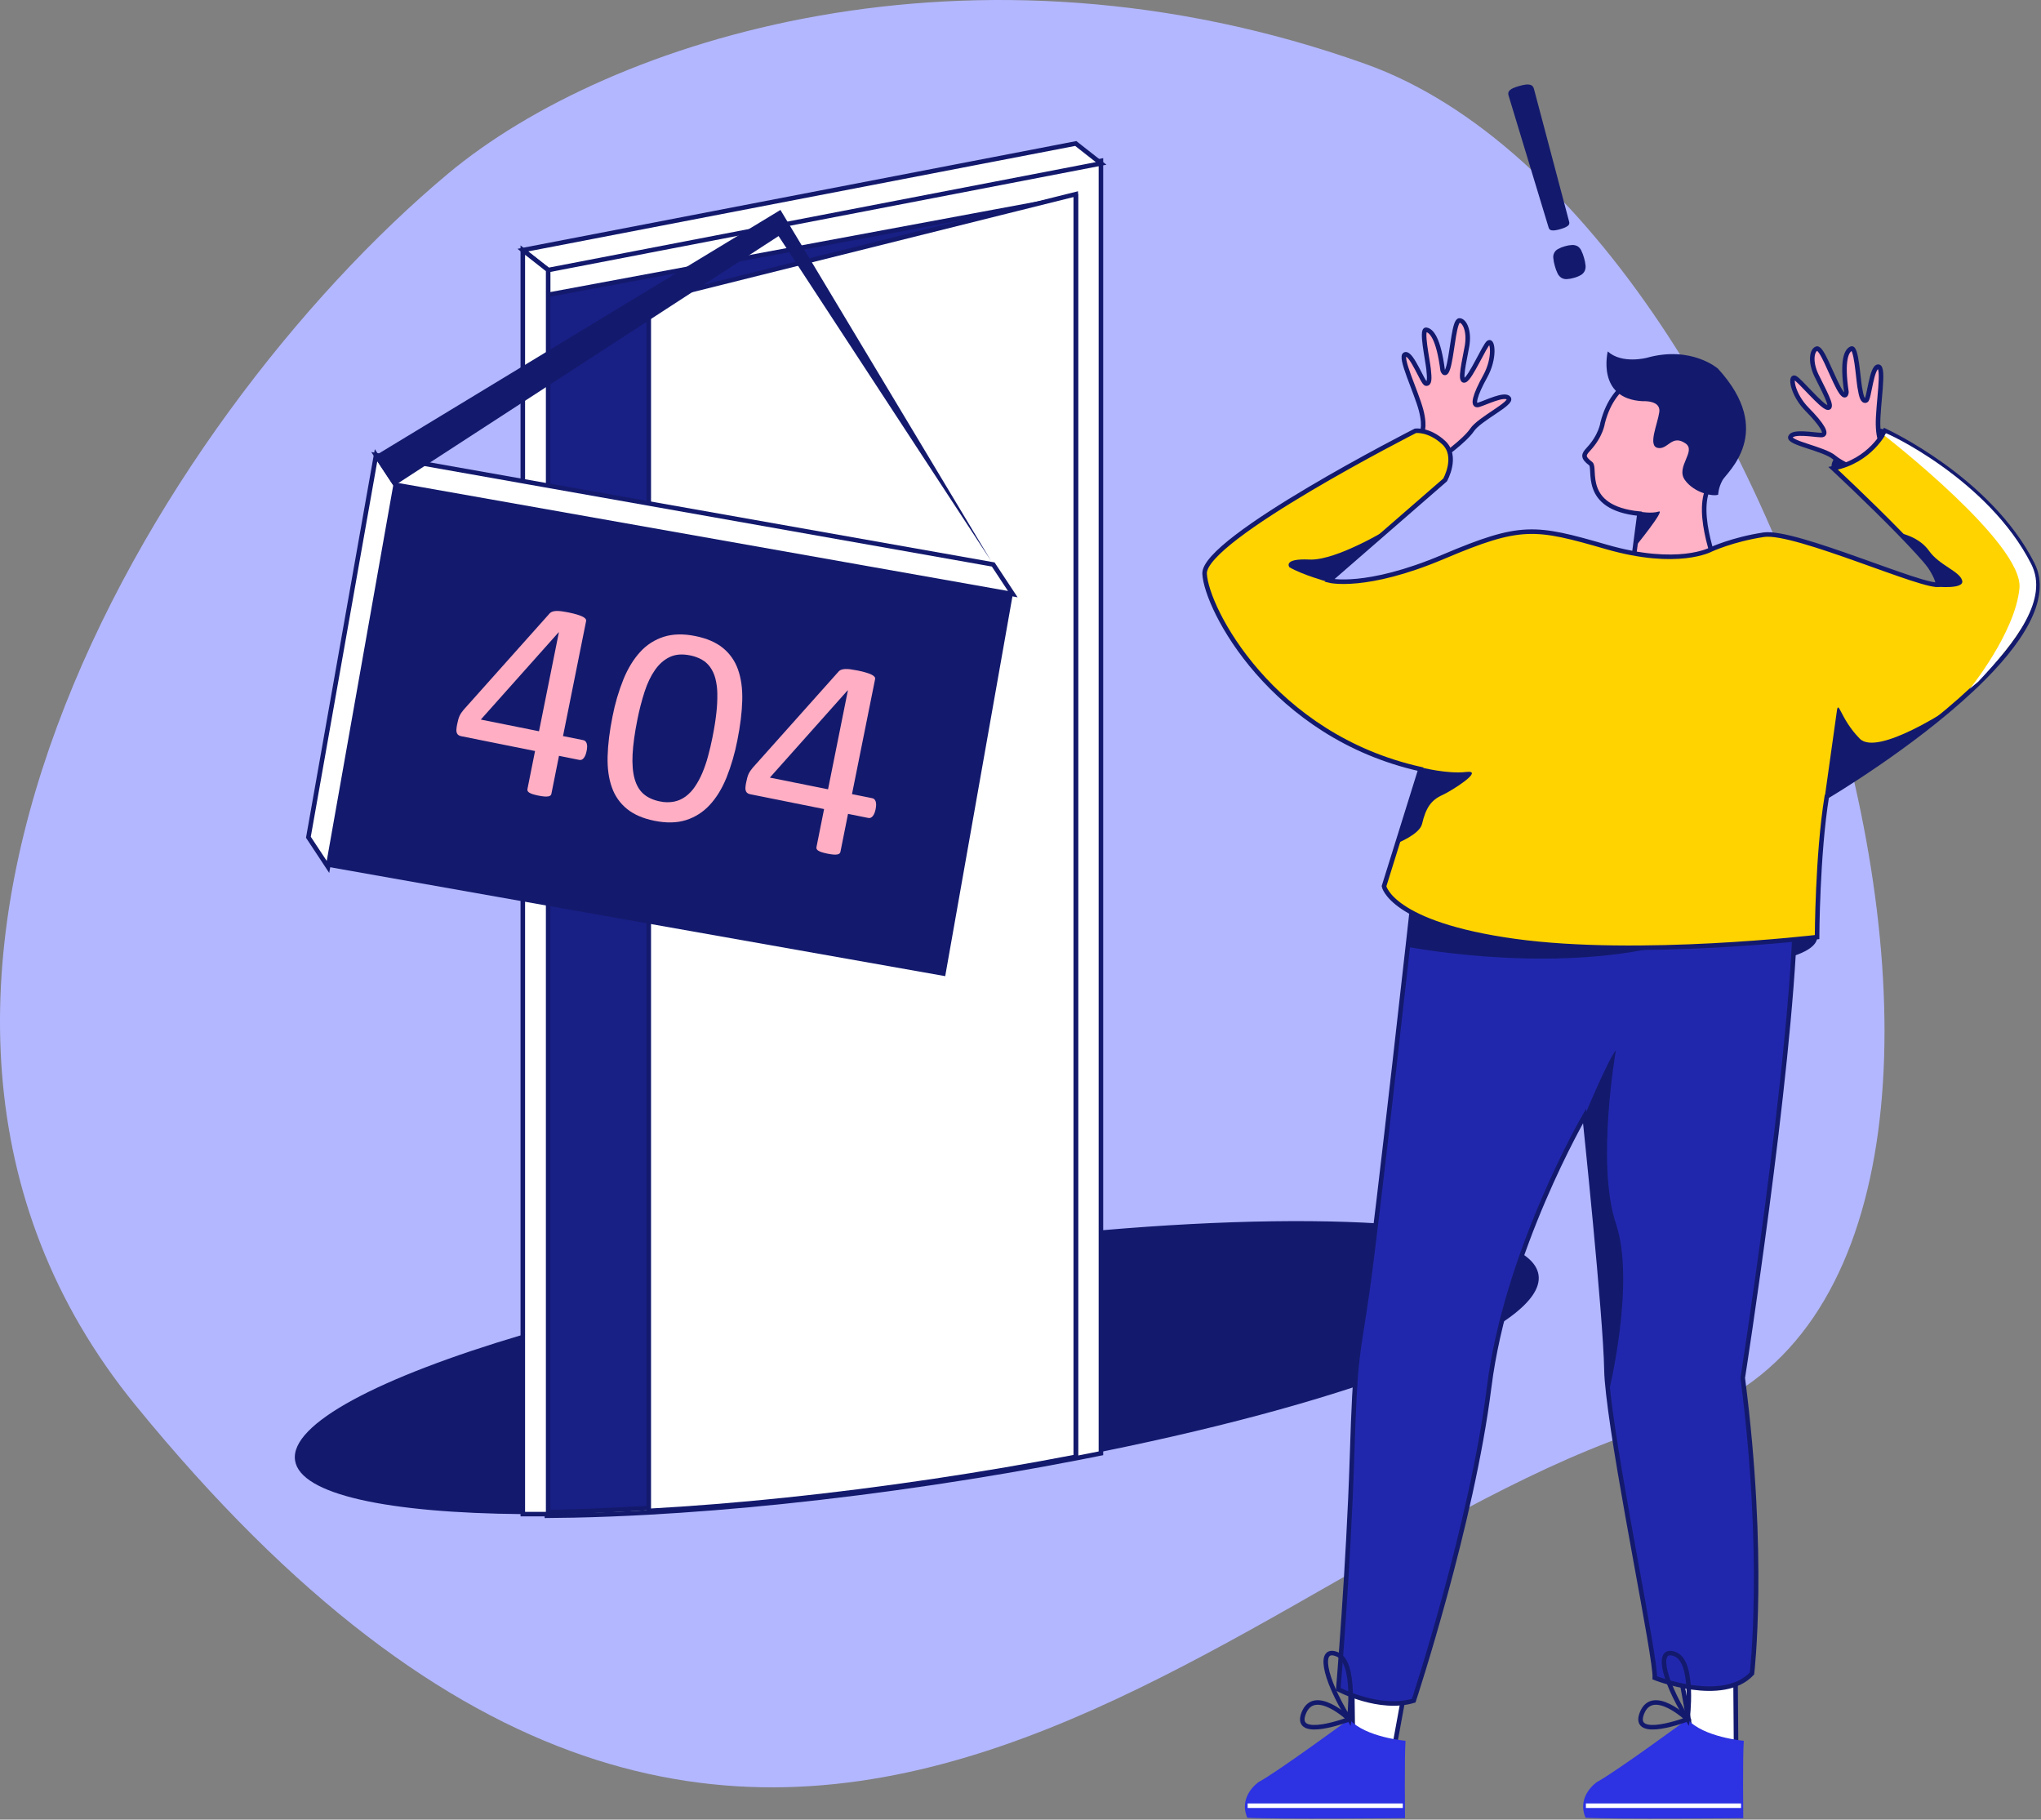 <svg width="571" height="509" viewBox="0 0 571 509" fill="none" xmlns="http://www.w3.org/2000/svg">
<rect x="0" y="0" width="571" height="509" fill="#808080" stroke="none"/>
<g id="Layer 1">
<path id="Vector" d="M125.31 48.608C43.883 116.7 -55.76 278.167 37.831 392.985C216.468 612.138 345.046 432.379 467.486 397.523C589.926 362.667 505.453 61.846 381.922 17.858C271.814 -21.351 170.439 10.87 125.31 48.608Z" fill="#B3B7FF"/>
<path id="Vector_2" d="M308.056 406.114C305.712 406.585 303.347 407.051 300.961 407.513C300.925 407.513 300.892 407.528 300.855 407.532C288.169 409.983 274.905 412.257 261.218 414.296C232.694 418.55 205.585 421.314 181.5 422.637C174.382 423.029 167.527 423.294 160.979 423.434C158.385 423.489 155.841 423.525 153.348 423.542C150.936 423.559 148.572 423.559 146.256 423.542C108.556 423.218 83.974 418.097 82.543 408.509C81.024 398.301 106.082 385.278 146.256 373.353C148.571 372.666 150.935 371.983 153.348 371.303C155.843 370.597 158.386 369.899 160.979 369.211C167.522 367.467 174.362 365.762 181.5 364.096C202.828 359.121 226.593 354.581 251.752 350.829C268.732 348.296 285.21 346.291 300.847 344.805L300.953 344.795C303.338 344.57 305.703 344.358 308.047 344.159C377.25 338.188 428.347 342.675 430.424 356.629C432.605 371.17 380.726 391.448 308.056 406.114Z" fill="#131A6D"/>
<path id="Vector_3" d="M514.636 132.659C514.636 132.659 509.298 131.491 515.106 126.003C519.606 121.751 525.66 118.546 527.362 120.492C529.064 122.438 514.636 132.659 514.636 132.659Z" fill="#131A6D"/>
<path id="Vector_4" d="M397.576 121.457C397.576 121.457 398.915 119.912 397.576 114.765C396.236 109.619 391.297 99.529 393.15 99.118C395.002 98.707 398.012 107.204 398.962 107.308C399.911 107.412 399.99 106.106 399.67 103.27C399.35 100.434 397.518 92.059 398.983 92.248C400.448 92.437 402.461 94.626 403.604 103.594C403.604 103.594 404.473 106.11 405.435 101.763C406.398 97.416 406.898 89.594 408.316 89.639C409.734 89.683 411.154 92.606 410.421 96.822C409.687 101.038 408.18 106.933 409.785 106.384C411.389 105.835 415.321 96.633 416.466 95.815C417.611 94.997 418.342 100.163 415.504 105.286C412.665 110.409 411.656 113.826 413.67 113.237C415.684 112.647 420.989 109.943 422.089 111.408C423.189 112.872 413.944 117.131 411.841 120.257C409.738 123.384 402.726 128.335 402.726 128.335L397.576 121.457Z" fill="#FFB1C5" stroke="#131A6D" stroke-width="1.272" stroke-miterlimit="10"/>
<path id="Vector_5" d="M527.22 125.259C527.22 125.259 525.524 124.136 525.41 118.818C525.296 113.499 527.33 102.452 525.435 102.558C523.54 102.664 522.945 111.657 522.059 112.014C521.173 112.37 520.743 111.136 520.283 108.319C519.823 105.502 519.32 96.945 517.951 97.509C516.582 98.073 515.248 100.741 516.573 109.684C516.573 109.684 516.418 112.342 514.316 108.412C512.213 104.482 509.614 97.093 508.26 97.522C506.905 97.95 506.335 101.15 508.179 105.006C510.023 108.862 513.074 114.133 511.382 114.038C509.691 113.942 503.416 106.155 502.092 105.672C500.767 105.188 501.456 110.362 505.581 114.528C509.705 118.693 511.594 121.734 509.496 121.696C507.397 121.658 501.557 120.507 500.896 122.213C500.235 123.92 510.284 125.512 513.158 127.96C516.033 130.408 524.109 133.272 524.109 133.272L527.22 125.259Z" fill="#FFB1C5" stroke="#131A6D" stroke-width="1.272" stroke-miterlimit="10"/>
<path id="Vector_6" d="M378.195 463.858L378.469 485.106L390.146 488.38L394.714 463.468L378.195 463.858Z" fill="white" stroke="#131A6D" stroke-width="1.272" stroke-miterlimit="10"/>
<path id="Vector_7" d="M469.284 463.705L473.572 487.38L485.69 488.991L485.473 460.371L469.284 463.705Z" fill="white" stroke="#131A6D" stroke-width="1.272" stroke-miterlimit="10"/>
<path id="Vector_8" d="M502.185 257.988C500.746 301.267 487.559 385.439 487.559 385.439C494.035 435.624 490.143 468.118 490.143 468.118C481.991 476.879 462.956 469.343 462.956 469.343C463.217 463.639 452.653 413.677 449.961 389.981C449.645 387.205 449.456 384.932 449.431 383.317C449.181 367.918 443.309 312.158 443.309 312.158C443.309 312.158 421.39 349.86 416.602 388.097C411.813 426.333 395.505 475.719 395.505 475.719C385.913 478.64 374.406 472.54 374.406 472.54C374.406 472.54 377.282 438.021 378.24 407.753C379.198 377.484 379.681 381.2 382.558 361.02C385.434 340.841 395.505 250.031 395.505 250.031C395.505 250.031 503.624 214.707 502.185 257.988Z" fill="#2127AC" stroke="#131A6D" stroke-width="1.272" stroke-miterlimit="10"/>
<path id="Vector_9" d="M393.504 264.813C393.504 264.813 430.5 272.116 462.787 265.125C495.073 258.134 395.015 249.984 395.015 249.984L393.504 264.813Z" fill="#131A6D"/>
<path id="Vector_10" d="M449.961 389.979C449.645 387.202 449.456 384.93 449.431 383.315C449.181 367.916 443.309 312.156 443.309 312.156C443.309 312.156 449.679 296.755 452.078 293.745C452.078 293.745 446.485 325.609 452.078 342.247C457.653 358.801 450.037 389.668 449.961 389.979Z" fill="#131A6D"/>
<path id="Vector_11" d="M461.087 104.981C461.087 104.981 451.64 105.551 448.369 118.264C448.369 118.264 447.945 121.851 444.342 125.713C443.038 127.114 442.646 127.924 445.026 129.7C446.629 130.898 442.184 142.06 458.664 143.69L456.544 159.831L481.478 161.59C481.478 161.59 474.574 146.034 477.487 137.581C480.399 129.128 470.676 104.555 461.087 104.981Z" fill="#FFB1C5" stroke="#131A6D" stroke-width="1.272" stroke-miterlimit="10"/>
<path id="Vector_12" d="M460.733 100.08C460.733 100.08 453.77 101.928 449.793 98.304C449.793 98.304 446.525 111.588 459.595 112.228C459.595 112.228 464.709 111.872 464.213 115.282C463.717 118.693 460.945 124.727 463.789 125.298C466.634 125.868 467.702 121.393 471.532 124.026C474.693 126.192 468.735 130.556 471.361 134.251C473.987 137.946 479.346 138.944 480.687 138.376C480.687 138.376 480.687 136.528 481.896 134.325C483.104 132.123 496.858 120.855 480.624 103.12C480.622 103.111 473.163 96.6 460.733 100.08Z" fill="#131A6D"/>
<path id="Vector_13" d="M458.829 143.153C458.829 143.153 462.106 143.732 464.065 143.094C466.024 142.456 457.454 152.976 457.454 152.976L458.829 143.153Z" fill="#131A6D"/>
<path id="Vector_14" d="M553.038 191.558L553.023 191.573L553.01 191.586L552.98 191.613L552.951 191.641L552.893 191.694C552.508 192.067 552.118 192.437 551.723 192.804C534.52 208.948 511.357 222.639 511.07 222.808C508.434 239.11 508.353 262.128 508.353 262.128C508.353 262.128 458.484 268.042 423.8 263.247C389.116 258.452 387.198 247.903 387.198 247.903L397.414 215.146C355.854 205.876 337.475 170.232 337.004 160.482C336.534 150.731 395.971 120.516 395.971 120.516C395.971 120.516 399.725 119.956 403.881 123.793C408.038 127.629 404.282 134.262 404.282 134.262L371.915 162.394C371.915 162.394 382.064 164.95 403.801 155.742C425.538 146.534 429.377 147.208 449.427 152.987C469.476 158.765 478.661 153.709 478.661 153.709C478.661 153.709 484.681 150.897 493.431 149.576C502.181 148.256 538.982 164.92 542.579 163.483C544.194 162.847 538.365 156.219 531.449 149.125C522.97 140.421 512.853 130.999 512.853 130.999C523.403 128.96 527.358 120.501 527.358 120.501C527.805 120.713 556.537 133.98 568.587 157.769C573.535 167.502 564.954 180.07 553.038 191.558Z" fill="#FFD300" stroke="#131A6D" stroke-width="1.272" stroke-miterlimit="10"/>
<path id="Vector_15" d="M397.393 214.62C397.393 214.62 404.924 216.578 410.2 215.938C415.476 215.298 406.103 221.237 403.54 222.386C400.31 223.828 398.877 226.072 397.838 230.483C397.154 233.389 390.958 235.819 390.958 235.819L397.393 214.62Z" fill="#131A6D"/>
<path id="Vector_16" d="M545.884 197.919C526.839 213.369 511.352 222.549 511.06 222.719L510.577 222.477L513.824 199.348C514.324 195.108 514.672 200.92 520.297 206.629C525.289 211.697 545.884 197.919 545.884 197.919Z" fill="#131A6D"/>
<path id="Vector_17" d="M371.171 162.673C371.171 162.673 364.458 160.836 360.742 158.678C360.742 158.678 358.743 156.16 366.336 156.52C373.929 156.88 388.845 147.692 388.845 147.692L371.171 162.673Z" fill="#131A6D"/>
<path id="Vector_18" d="M541.167 164.045C542.783 163.398 538.378 156.202 531.462 149.114C531.625 149.142 536.843 150.072 539.675 154.083C542.552 158.159 548.226 159.755 548.947 162.394C549.667 165.033 541.167 164.045 541.167 164.045Z" fill="#131A6D"/>
<path id="Vector_19" d="M553.462 190.666C553.462 190.666 551.418 192.374 551.024 192.743C551.024 192.743 563.801 177.045 564.973 164.524C566.139 152.052 527.53 122.091 527.218 121.855L527.606 121.219C527.343 120.795 556.221 134.011 568.276 157.8C573.215 167.542 564.121 179.336 553.462 190.666Z" fill="white"/>
<path id="Vector_20" d="M508.338 262.132C508.338 262.132 509.072 265.099 501.513 267.495L501.837 262.808L508.338 262.132Z" fill="#131A6D"/>
<path id="Vector_21" d="M393.215 486.945C393.215 486.945 381.918 485.977 377.469 480.915C377.469 480.915 357.035 495.901 352.175 498.451C352.175 498.451 346.335 502.328 348.951 508.472C357.336 508.943 393.071 508.593 393.071 508.593C393.071 508.593 392.887 491.46 393.215 486.945Z" fill="#2D32E2"/>
<path id="Vector_22" d="M377.473 480.915C377.473 480.915 379.495 465.121 374.181 462.796C368.867 460.471 370.035 468.807 377.473 480.915Z" stroke="#131A6D" stroke-width="1.272" stroke-miterlimit="10"/>
<path id="Vector_23" d="M377.473 480.915C377.473 480.915 367.695 471.588 364.712 479.255C361.73 486.922 377.473 480.915 377.473 480.915Z" stroke="#131A6D" stroke-width="1.272" stroke-miterlimit="10"/>
<path id="Vector_24" d="M349.048 505.108H392.452" stroke="white" stroke-width="1.272" stroke-miterlimit="10"/>
<path id="Vector_25" d="M487.848 486.945C487.848 486.945 476.55 485.977 472.101 480.915C472.101 480.915 451.667 495.901 446.809 498.451C446.809 498.451 440.967 502.328 443.583 508.472C451.968 508.943 487.703 508.593 487.703 508.593C487.703 508.593 487.515 491.46 487.848 486.945Z" fill="#2D32E2"/>
<path id="Vector_26" d="M472.101 480.915C472.101 480.915 474.123 465.121 468.809 462.796C463.495 460.471 464.663 468.807 472.101 480.915Z" stroke="#131A6D" stroke-width="1.272" stroke-miterlimit="10"/>
<path id="Vector_27" d="M472.101 480.915C472.101 480.915 462.323 471.588 459.34 479.255C456.358 486.922 472.101 480.915 472.101 480.915Z" stroke="#131A6D" stroke-width="1.272" stroke-miterlimit="10"/>
<path id="Vector_28" d="M443.676 505.108H487.08" stroke="white" stroke-width="1.272" stroke-miterlimit="10"/>
<path id="Vector_29" d="M443.161 72.145C443.375 72.85 443.517 73.576 443.585 74.309C443.638 74.84 443.543 75.375 443.311 75.855C443.07 76.313 442.702 76.693 442.252 76.948C441.649 77.291 441.004 77.552 440.333 77.724C439.665 77.929 438.973 78.048 438.275 78.078C437.759 78.1 437.247 77.968 436.806 77.699C436.366 77.405 436.012 76.999 435.78 76.522C435.452 75.862 435.192 75.171 435.004 74.458C434.789 73.739 434.643 73.002 434.568 72.255C434.488 71.739 434.571 71.211 434.808 70.745C435.044 70.279 435.42 69.899 435.884 69.659C436.494 69.317 437.145 69.055 437.821 68.879C438.483 68.675 439.169 68.558 439.861 68.531C440.369 68.514 440.873 68.631 441.321 68.87C441.778 69.147 442.142 69.555 442.366 70.04C442.698 70.715 442.964 71.42 443.161 72.145V72.145ZM439 62.049C439.059 62.238 439.065 62.44 439.019 62.632C438.952 62.842 438.821 63.026 438.644 63.158C438.392 63.356 438.113 63.519 437.817 63.643C437.383 63.828 436.937 63.983 436.482 64.107C436.03 64.242 435.569 64.345 435.102 64.415C434.785 64.464 434.463 64.471 434.144 64.436C433.924 64.417 433.716 64.329 433.548 64.186C433.409 64.046 433.309 63.872 433.258 63.681L422.083 26.857C421.973 26.588 421.934 26.296 421.969 26.009C422.017 25.726 422.157 25.466 422.365 25.269C422.655 24.998 422.992 24.782 423.359 24.633C423.924 24.395 424.505 24.195 425.097 24.035C425.672 23.863 426.261 23.738 426.856 23.662C427.251 23.608 427.652 23.621 428.041 23.703C428.318 23.759 428.571 23.899 428.764 24.105C428.944 24.324 429.074 24.581 429.144 24.856L439 62.049Z" fill="#131A6D"/>
<path id="Vector_30" d="M308 45V406.532C305.651 407.004 303.282 407.471 300.892 407.934C300.856 407.934 300.822 407.949 300.786 407.953C288.076 410.409 274.786 412.689 261.073 414.733C232.495 418.997 205.336 421.767 181.204 423.093C174.073 423.486 167.205 423.751 160.645 423.892C158.046 423.947 155.497 423.983 153 424V74.903L308 45Z" fill="white" stroke="#131A6D" stroke-width="1.272" stroke-miterlimit="10"/>
<path id="Vector_31" d="M301 55V407.097C287.577 409.548 273.542 411.822 259.06 413.862C228.879 418.116 200.197 420.88 174.712 422.203C167.181 422.595 159.928 422.86 153 423V82.519L278.467 59.189L301 55Z" fill="#181F85" stroke="#131A6D" stroke-width="1.272" stroke-miterlimit="10"/>
<path id="Vector_32" d="M300.962 54.31V407.513C300.925 407.513 300.892 407.528 300.856 407.532C288.169 409.982 274.905 412.257 261.218 414.296C232.694 418.55 205.585 421.314 181.5 422.637V84.127L279.559 59.645L300.962 54.31Z" fill="white" stroke="#131A6D" stroke-width="1.272" stroke-miterlimit="10"/>
<path id="Vector_33" d="M153.357 75.537L308.056 45.713L300.961 40.14L146.262 69.964L153.357 75.537Z" fill="white" stroke="#131A6D" stroke-width="1.272" stroke-miterlimit="10"/>
<path id="Vector_34" d="M153.355 75.536V423.542C150.943 423.559 148.579 423.559 146.262 423.542V69.962L153.355 75.536Z" fill="white" stroke="#131A6D" stroke-width="1.272" stroke-miterlimit="10"/>
<g id="Label">
<path id="Vector_35" d="M283.359 166.174L110.7 135.605L91.776 242.488L264.436 273.057L283.359 166.174Z" fill="#131A6D"/>
<path id="Vector_36" d="M105.207 127.322L110.686 135.618L91.758 242.502L86.278 234.206L105.207 127.322Z" fill="white" stroke="#131A6D" stroke-width="1.272" stroke-miterlimit="10"/>
<path id="Vector_37" d="M105.207 127.322L110.686 135.618L283.345 166.196L277.866 157.9L105.207 127.322Z" fill="white" stroke="#131A6D" stroke-width="1.272" stroke-miterlimit="10"/>
<path id="Vector_38" d="M164.108 210.101C163.936 210.957 163.671 211.606 163.313 212.049C162.956 212.491 162.542 212.664 162.073 212.568L156.386 211.428L154.266 222.026C154.236 222.216 154.142 222.39 153.999 222.52C153.815 222.662 153.595 222.751 153.363 222.776C153.003 222.83 152.637 222.837 152.274 222.8C151.716 222.749 151.162 222.665 150.614 222.547C150.077 222.446 149.547 222.313 149.027 222.149C148.683 222.046 148.355 221.898 148.049 221.71C147.856 221.599 147.7 221.433 147.602 221.233C147.536 221.056 147.524 220.864 147.568 220.68L149.688 210.082L129.068 205.942C128.804 205.896 128.551 205.803 128.32 205.669C128.116 205.535 127.952 205.348 127.847 205.128C127.71 204.826 127.652 204.494 127.679 204.164C127.709 203.646 127.78 203.131 127.891 202.625C127.992 202.13 128.093 201.691 128.197 201.308C128.291 200.952 128.413 200.604 128.563 200.268C128.705 199.964 128.871 199.672 129.059 199.394C129.25 199.123 129.468 198.835 129.716 198.534L153.828 171.527C154.021 171.337 154.255 171.192 154.512 171.103C154.854 170.987 155.211 170.921 155.572 170.908C156.078 170.889 156.585 170.916 157.085 170.989C157.675 171.067 158.367 171.185 159.163 171.345C160.036 171.522 160.791 171.707 161.429 171.902C161.947 172.054 162.454 172.244 162.944 172.471C163.259 172.609 163.542 172.81 163.775 173.062C163.858 173.15 163.919 173.256 163.953 173.372C163.987 173.488 163.994 173.611 163.972 173.73L157.512 205.902L163.199 207.044C163.639 207.133 163.951 207.432 164.133 207.941C164.316 208.45 164.307 209.17 164.108 210.101ZM156.35 176.896L156.272 176.882L134.515 201.281L150.796 204.552L156.35 176.896Z" fill="#FFAEC4"/>
<path id="Vector_39" d="M206.276 207.142C205.591 210.7 204.573 214.185 203.235 217.552C201.981 220.624 200.417 223.167 198.542 225.182C196.744 227.146 194.46 228.602 191.92 229.403C189.376 230.204 186.432 230.268 183.087 229.596C179.921 228.96 177.366 227.859 175.425 226.293C173.474 224.718 172.005 222.626 171.185 220.256C170.301 217.796 169.902 214.906 169.988 211.587C170.074 208.267 170.534 204.531 171.368 200.378C172.053 196.826 173.077 193.348 174.426 189.992C175.698 186.91 177.263 184.361 179.121 182.344C180.909 180.376 183.188 178.918 185.724 178.12C188.268 177.318 191.199 177.252 194.516 177.92C197.712 178.56 200.279 179.663 202.219 181.229C204.169 182.805 205.638 184.897 206.459 187.266C207.342 189.726 207.741 192.616 207.656 195.935C207.571 199.255 207.111 202.99 206.276 207.142ZM199.328 206.233C199.833 203.712 200.195 201.434 200.416 199.401C200.625 197.589 200.713 195.766 200.68 193.943C200.663 192.514 200.473 191.093 200.115 189.71C199.821 188.587 199.326 187.526 198.654 186.579C198.03 185.719 197.227 185.004 196.299 184.485C195.276 183.929 194.173 183.537 193.028 183.323C190.823 182.88 188.927 183.039 187.341 183.8C185.756 184.562 184.385 185.773 183.227 187.433C182.07 189.091 181.104 191.112 180.33 193.496C179.51 196.048 178.839 198.646 178.32 201.277C177.563 205.043 177.115 208.282 176.976 210.996C176.838 213.709 177.023 215.982 177.532 217.814C178.042 219.651 178.877 221.075 180.037 222.086C181.197 223.096 182.712 223.792 184.582 224.173C185.89 224.464 187.243 224.488 188.56 224.243C189.734 224.008 190.841 223.518 191.805 222.808C192.819 222.047 193.697 221.121 194.402 220.068C195.211 218.871 195.901 217.598 196.462 216.267C197.107 214.746 197.644 213.181 198.071 211.585C198.535 209.888 198.954 208.107 199.328 206.243V206.233Z" fill="#FFAEC4"/>
<path id="Vector_40" d="M244.969 226.338C244.798 227.194 244.532 227.843 244.172 228.283C243.811 228.724 243.399 228.898 242.934 228.805L237.247 227.664L235.127 238.263C235.096 238.452 235.002 238.626 234.86 238.755C234.676 238.898 234.456 238.988 234.224 239.013C233.863 239.065 233.497 239.073 233.135 239.036C232.576 238.985 232.021 238.901 231.473 238.784C230.936 238.683 230.406 238.549 229.885 238.386C229.543 238.281 229.215 238.132 228.91 237.945C228.717 237.835 228.561 237.67 228.463 237.47C228.396 237.293 228.385 237.1 228.429 236.917L230.549 226.318L209.929 222.179C209.665 222.133 209.411 222.04 209.18 221.905C208.976 221.772 208.812 221.585 208.708 221.365C208.569 221.063 208.512 220.731 208.54 220.4C208.57 219.883 208.641 219.368 208.752 218.862C208.85 218.368 208.951 217.93 209.057 217.545C209.151 217.189 209.274 216.841 209.424 216.504C209.565 216.2 209.73 215.908 209.92 215.631C210.111 215.358 210.329 215.072 210.575 214.771L234.688 187.762C234.882 187.571 235.116 187.426 235.373 187.338C235.715 187.221 236.072 187.156 236.433 187.143C236.939 187.123 237.445 187.15 237.946 187.224C238.535 187.302 239.218 187.421 240.023 187.58C240.897 187.755 241.651 187.941 242.287 188.137C242.807 188.288 243.314 188.478 243.805 188.705C244.116 188.841 244.395 189.039 244.627 189.286C244.71 189.374 244.771 189.48 244.805 189.596C244.839 189.712 244.846 189.835 244.824 189.954L238.357 222.141L244.044 223.283C244.485 223.372 244.796 223.671 244.977 224.18C245.158 224.688 245.155 225.408 244.969 226.338ZM237.209 193.133L237.13 193.118L215.376 217.518L231.657 220.788L237.209 193.133Z" fill="#FFAEC4"/>
<path id="Vector_41" d="M105.207 127.322L218.341 58.727L277.866 157.9L283.345 166.196L217.818 66.032L110.686 135.618L105.207 127.322Z" fill="#131A6D"/>
</g>
</g>
</svg>
